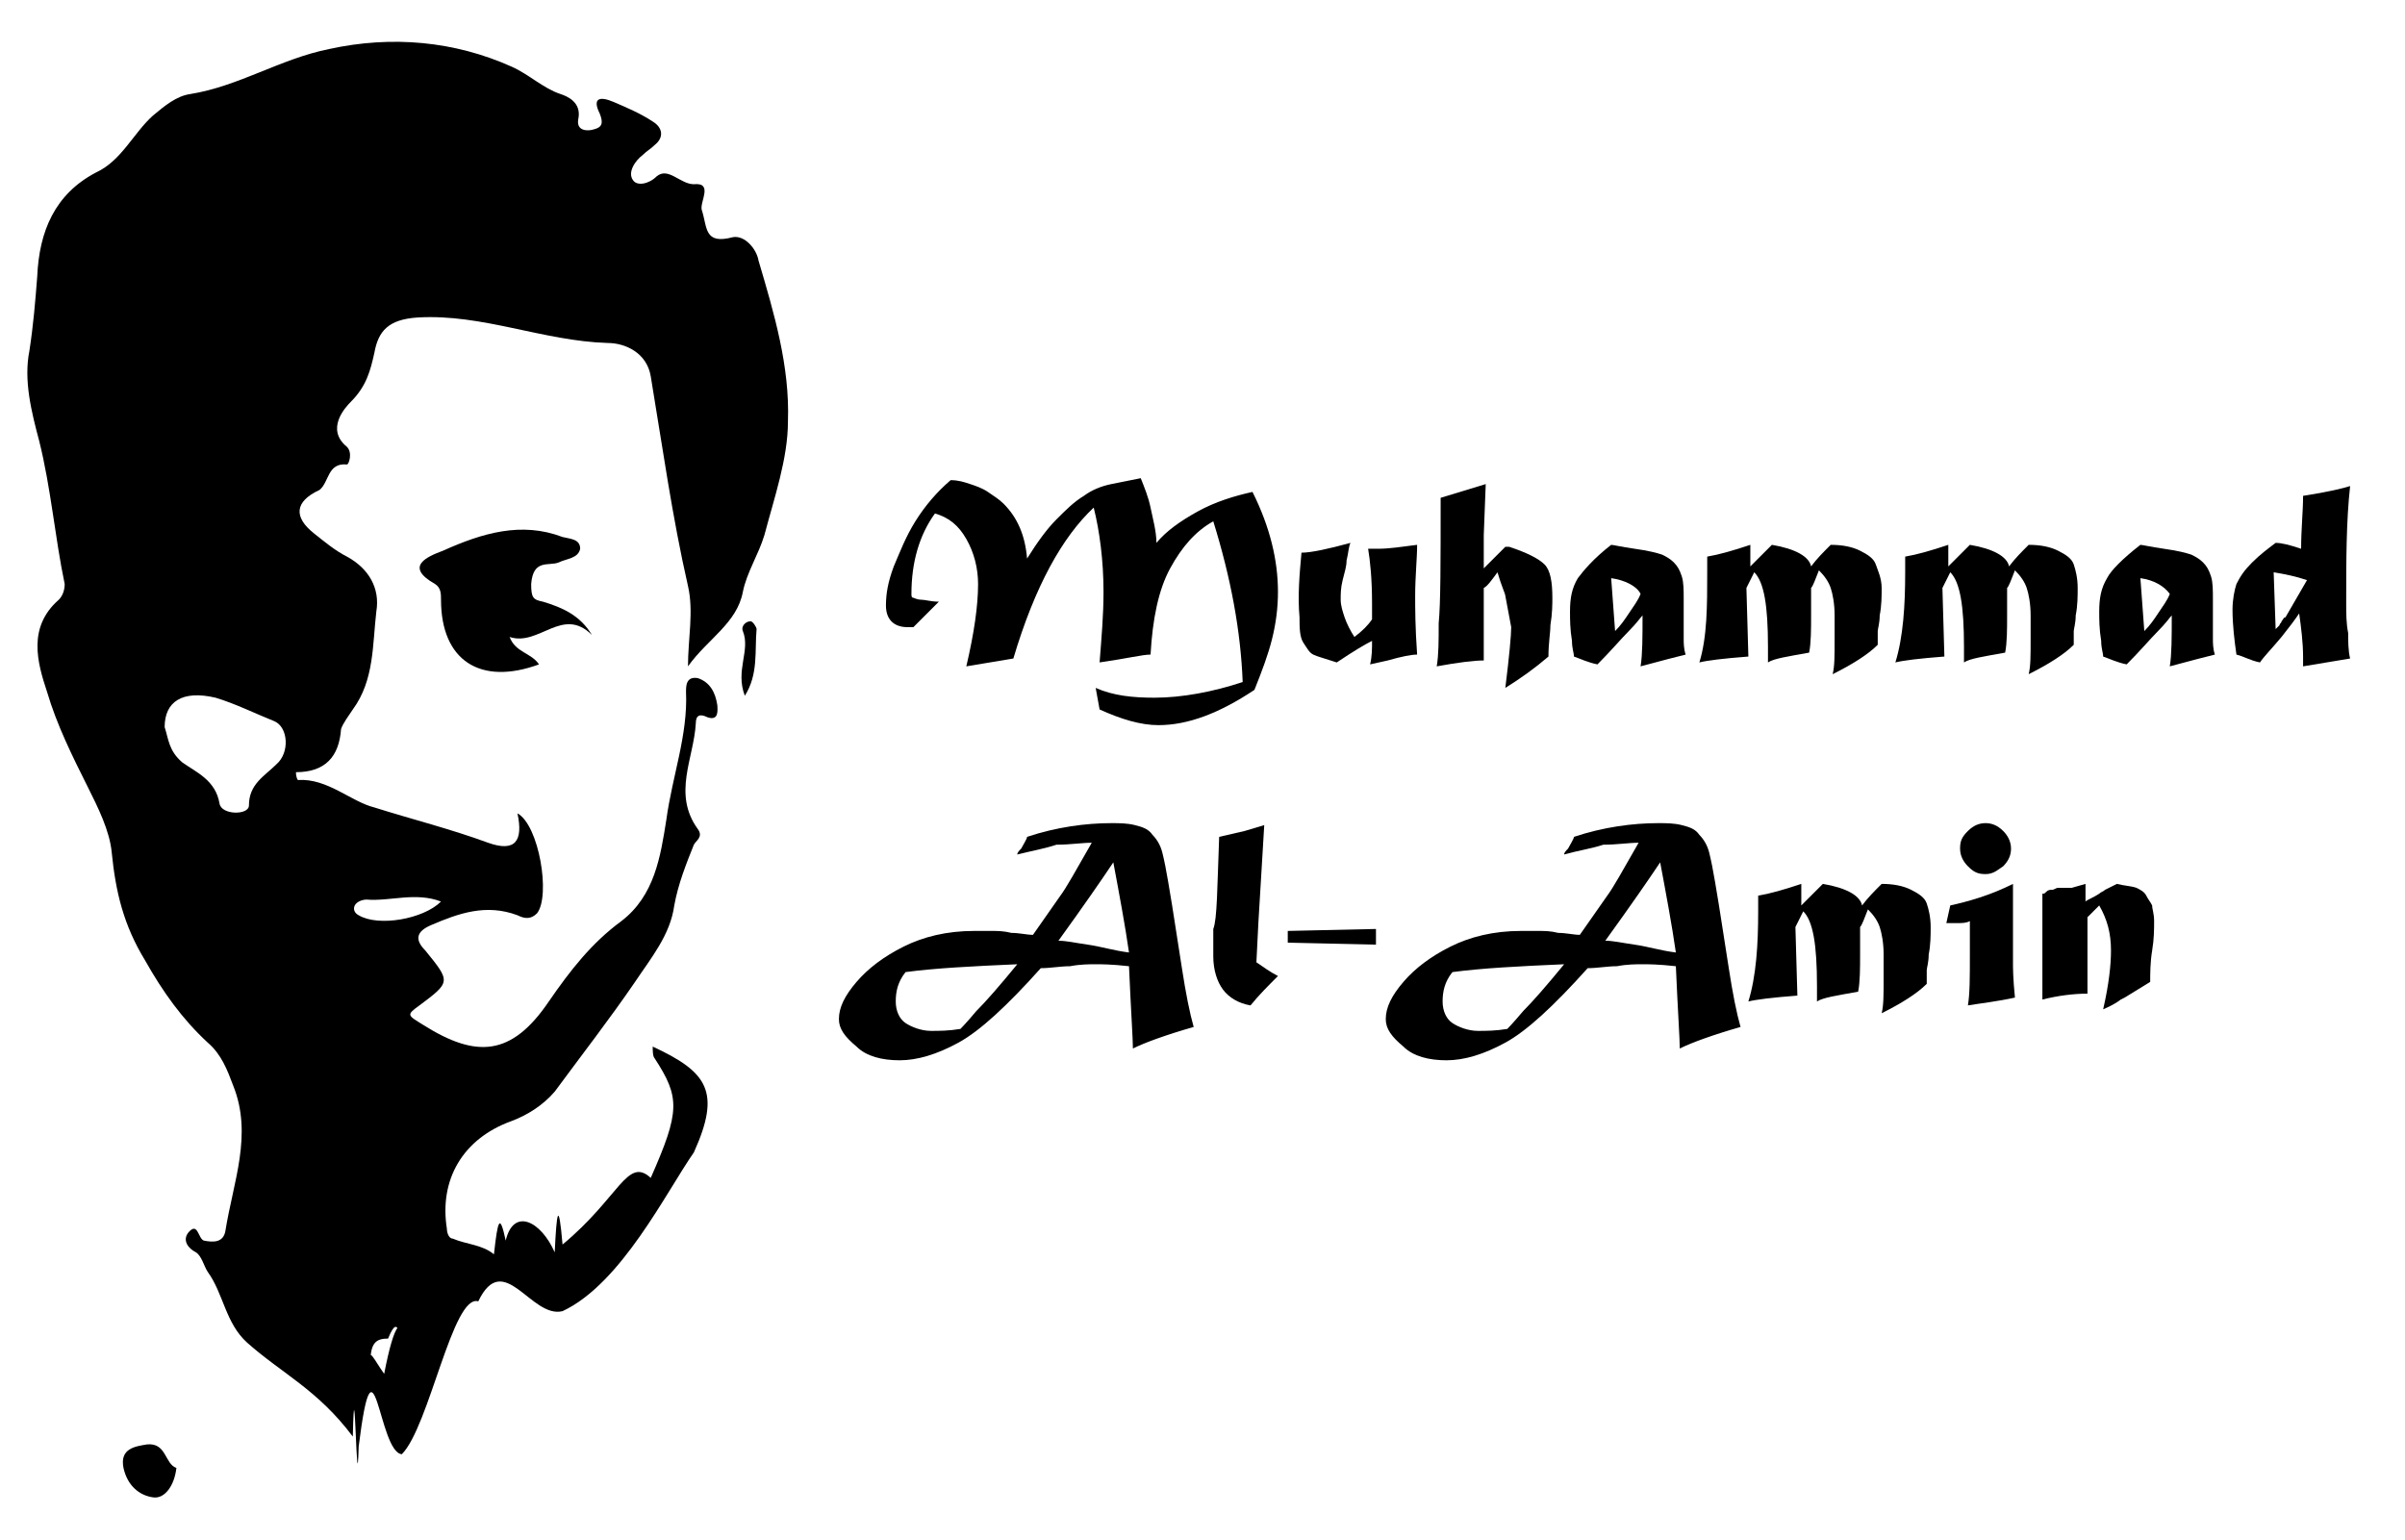 <?xml version="1.0" encoding="utf-8"?>
<!-- Generator: Adobe Illustrator 23.0.1, SVG Export Plug-In . SVG Version: 6.00 Build 0)  -->
<!DOCTYPE svg PUBLIC "-//W3C//DTD SVG 1.1//EN" "http://www.w3.org/Graphics/SVG/1.1/DTD/svg11.dtd">
<svg version="1.1" id="Layer_1" xmlns:x="http://ns.adobe.com/Extensibility/1.0/" xmlns:i="http://ns.adobe.com/AdobeIllustrator/10.0/" xmlns:graph="http://ns.adobe.com/Graphs/1.0/"
	 xmlns="http://www.w3.org/2000/svg" xmlns:xlink="http://www.w3.org/1999/xlink" x="0px" y="0px" viewBox="0 0 122.7 78.6"
	 style="enable-background:new 0 0 122.7 78.6;" xml:space="preserve">
<style type="text/css">
	.Drop_x0020_Shadow{fill:none;}
	.Round_x0020_Corners_x0020_2_x0020_pt{fill:#FFFFFF;stroke:#000000;stroke-miterlimit:10;}
	.Live_x0020_Reflect_x0020_X{fill:none;}
	.Bevel_x0020_Soft{fill:url(#SVGID_1_);}
	.Dusk{fill:#FFFFFF;}
	.Foliage_GS{fill:#FFDD00;}
	.Pompadour_GS{fill-rule:evenodd;clip-rule:evenodd;fill:#44ADE2;}
</style>
<linearGradient id="SVGID_1_" gradientUnits="userSpaceOnUse" x1="0" y1="-10.44" x2="0.707" y2="-9.732">
	<stop  offset="0" style="stop-color:#DEDFE3"/>
	<stop  offset="0.174" style="stop-color:#D8D9DD"/>
	<stop  offset="0.352" style="stop-color:#C9CACD"/>
	<stop  offset="0.532" style="stop-color:#B4B5B8"/>
	<stop  offset="0.714" style="stop-color:#989A9C"/>
	<stop  offset="0.895" style="stop-color:#797C7E"/>
	<stop  offset="1" style="stop-color:#656B6C"/>
</linearGradient>
<g>
	<g>
		<path d="M35.1,34c0-1.4,0.3-2.8,0-4.1c-0.8-3.5-1.3-7.1-1.9-10.7c-0.2-1.2-1.3-1.7-2.2-1.7c-3.3-0.1-6.4-1.5-9.7-1.3
			c-1.5,0.1-2,0.7-2.2,1.8c-0.2,0.9-0.4,1.7-1.2,2.5c-0.3,0.3-1.3,1.4-0.2,2.3c0.3,0.3,0.1,0.9,0,0.9c-1-0.1-0.9,0.9-1.4,1.3
			C15,25.6,15,26.4,16,27.2c0.5,0.4,1.1,0.9,1.7,1.2c1.1,0.6,1.7,1.6,1.5,2.8c-0.2,1.7-0.1,3.5-1.2,5c-0.2,0.3-0.5,0.7-0.6,1
			c-0.1,1.4-0.8,2.2-2.3,2.2c0,0.3,0.1,0.4,0.1,0.4c1.5-0.1,2.7,1.1,3.9,1.4c1.9,0.6,3.9,1.1,5.8,1.8c1.4,0.5,1.8-0.1,1.5-1.5
			c1.1,0.6,1.7,4.2,1,5.1c-0.3,0.3-0.6,0.3-1,0.1c-1.6-0.6-3-0.1-4.4,0.5c-0.7,0.3-0.9,0.7-0.3,1.3c1.3,1.6,1.3,1.6-0.3,2.8
			c-0.7,0.5-0.6,0.5,0.2,1c2.7,1.7,4.5,1.6,6.4-1.2c1.1-1.6,2.2-3,3.7-4.1c1.7-1.3,2-3.3,2.3-5.2c0.3-2.2,1.1-4.3,1-6.5
			c0-0.3,0-0.8,0.6-0.7c0.6,0.2,0.9,0.7,1,1.4c0,0.2,0.1,0.8-0.5,0.6c-0.4-0.2-0.6-0.1-0.6,0.3c-0.1,1.8-1.2,3.6,0.1,5.4
			c0.3,0.4-0.1,0.6-0.2,0.8c-0.4,1-0.8,2-1,3.1c-0.2,1.5-1.2,2.7-2,3.9c-1.3,1.9-2.7,3.7-4.1,5.6c-0.6,0.7-1.4,1.2-2.2,1.5
			c-2.5,0.9-3.7,3-3.3,5.5c0,0.2,0.1,0.5,0.3,0.5c0.7,0.3,1.5,0.3,2.1,0.8c0.2-1.8,0.3-2.1,0.6-0.7c0.4-1.7,1.8-1,2.5,0.6
			c0.1-2.1,0.2-2.7,0.4-0.4c2.9-2.4,3.3-4.5,4.5-3.4c1.5-3.4,1.5-4.1,0.2-6.1c-0.1-0.1-0.1-0.4-0.1-0.6c2.8,1.3,3.5,2.3,2.1,5.4
			c-1.4,2-3.7,6.7-6.7,8.1c-1.6,0.4-3-3.2-4.3-0.5c-1.3-0.4-2.5,6.4-3.9,7.8c-1.2-0.1-1.4-6.8-2.2-0.4c-0.1,3.5-0.2-5-0.3-0.5
			c-1.8-2.4-3.6-3.2-5.4-4.8c-1.1-1-1.2-2.5-2-3.6c-0.2-0.3-0.3-0.8-0.6-1c-0.4-0.2-0.7-0.6-0.4-1c0.5-0.6,0.5,0.3,0.8,0.4
			c0.5,0.1,1,0.1,1.1-0.5c0.4-2.5,1.4-4.9,0.4-7.4c-0.3-0.8-0.6-1.6-1.3-2.2c-1.3-1.2-2.3-2.6-3.2-4.2c-1.1-1.8-1.5-3.5-1.7-5.5
			c-0.1-1.1-0.7-2.3-1.2-3.3c-0.8-1.6-1.6-3.2-2.1-4.9C1.9,33.8,1.4,32,3,30.6c0.2-0.2,0.3-0.5,0.3-0.8c-0.5-2.4-0.7-4.9-1.3-7.3
			c-0.4-1.5-0.8-3.1-0.5-4.6c0.2-1.3,0.3-2.5,0.4-3.8C2,11.8,2.8,9.9,4.9,8.8c1.3-0.6,1.9-2,2.9-2.9c0.6-0.5,1.2-1,1.9-1.1
			c2.5-0.4,4.6-1.8,7.1-2.3c3.2-0.7,6.4-0.4,9.3,0.9c0.9,0.4,1.6,1.1,2.5,1.4c0.3,0.1,1.1,0.4,0.9,1.3c-0.1,0.6,0.5,0.6,0.8,0.5
			c0.4-0.1,0.5-0.3,0.3-0.8c-0.4-0.8,0-0.9,0.7-0.6c0.7,0.3,1.4,0.6,2,1c0.5,0.3,0.6,0.8,0.1,1.2c-0.2,0.2-0.4,0.3-0.6,0.5
			c-0.4,0.3-0.8,0.9-0.5,1.3c0.2,0.3,0.8,0.2,1.2-0.2c0.6-0.5,1.2,0.4,1.9,0.4c1-0.1,0.3,0.9,0.4,1.3c0.3,0.9,0.1,1.8,1.6,1.4
			c0.6-0.1,1.2,0.6,1.3,1.2c0.8,2.7,1.6,5.4,1.5,8.2c0,1.9-0.7,3.9-1.2,5.8c-0.3,1-0.9,1.9-1.1,2.9C37.6,31.8,36.1,32.6,35.1,34z
			 M8.4,37.1c0.2,0.6,0.2,1.2,0.9,1.8c0.7,0.5,1.7,0.9,1.9,2.1c0.1,0.6,1.5,0.6,1.5,0.1c0-1.1,0.8-1.5,1.4-2.1
			c0.7-0.6,0.6-1.9-0.1-2.2c-1-0.4-2-0.9-3-1.2C9.3,35.2,8.4,35.8,8.4,37.1z M22.5,46c-1.3-0.5-2.6,0-3.8-0.1
			c-0.2,0-0.5,0.1-0.6,0.3c-0.1,0.2,0,0.4,0.2,0.5C19.3,47.3,21.6,46.9,22.5,46z M20.6,69.3c-0.2-0.8-0.2-2.5-0.8-1
			c-0.6,0-0.9,0.2-0.9,1.2c-0.1-0.8,0.2-0.1,0.7,0.6C20.1,67.5,20.6,66.7,20.6,69.3z"/>
		<path d="M30.2,32.4c-1.5-1.5-2.7,0.6-4.2,0.1c0.3,0.8,1.1,0.8,1.5,1.4c-3,1.1-5-0.2-5-3.3c0-0.3,0-0.6-0.3-0.8
			c-1.6-0.9-0.4-1.4,0.4-1.7c2-0.9,4-1.5,6.1-0.7c0.4,0.1,0.9,0.1,0.9,0.6c-0.1,0.5-0.7,0.5-1.1,0.7c-0.5,0.2-1.3-0.2-1.4,1.1
			c0,0.7,0.1,0.8,0.6,0.9C28.7,31,29.6,31.4,30.2,32.4z"/>
		<path d="M9,74.9c-0.1,0.9-0.6,1.6-1.2,1.5c-0.7-0.1-1.3-0.6-1.5-1.5c-0.2-1,0.6-1.1,1.2-1.2C8.5,73.6,8.4,74.7,9,74.9z"/>
		<path d="M38,35.5c-0.5-1.3,0.3-2.3-0.1-3.3c-0.1-0.2,0.1-0.5,0.4-0.5c0.1,0,0.3,0.3,0.3,0.4C38.5,33.2,38.7,34.4,38,35.5z"/>
	</g>
	<g>
		<g>
			<path d="M51.7,33.6L49.3,34c0.4-1.7,0.6-3.1,0.6-4.2c0-0.8-0.2-1.6-0.6-2.3c-0.4-0.7-0.9-1.1-1.6-1.3c-0.8,1.1-1.2,2.5-1.2,4.1
				c0,0.1,0,0.2,0.1,0.2c0,0,0.2,0.1,0.4,0.1c0.2,0,0.5,0.1,0.9,0.1c-0.7,0.7-1.1,1.1-1.3,1.3l-0.3,0c-0.7,0-1.1-0.4-1.1-1.1
				c0-0.6,0.1-1.2,0.4-2c0.3-0.7,0.6-1.5,1.1-2.3c0.5-0.8,1.1-1.5,1.8-2.1c0.4,0,0.7,0.1,1,0.2s0.6,0.2,0.9,0.4s0.6,0.4,0.8,0.6
				c0.7,0.7,1.1,1.6,1.2,2.8c0.5-0.8,1-1.5,1.5-2s0.9-0.9,1.4-1.2c0.4-0.3,0.9-0.5,1.4-0.6s1-0.2,1.5-0.3c0.2,0.5,0.4,1,0.5,1.5
				s0.3,1.2,0.3,1.8c0.5-0.6,1.2-1.1,2.1-1.6c0.9-0.5,1.9-0.8,2.8-1c0.9,1.8,1.3,3.5,1.3,5.1c0,0.8-0.1,1.6-0.3,2.4
				c-0.2,0.8-0.5,1.6-0.9,2.6c-1.8,1.2-3.4,1.8-4.9,1.8c-0.9,0-1.9-0.3-3-0.8l-0.2-1.1c0.9,0.4,1.9,0.5,3,0.5c1.4,0,3-0.3,4.5-0.8
				c-0.1-2.6-0.6-5.3-1.5-8.2c-0.9,0.5-1.6,1.3-2.2,2.4c-0.6,1.1-0.9,2.6-1,4.4c-0.4,0-1.2,0.2-2.6,0.4c0.1-1.3,0.2-2.4,0.2-3.6
				c0-1.6-0.2-3.1-0.5-4.3C54.2,27.4,52.8,29.9,51.7,33.6z"/>
			<path d="M66.4,28.2c0.5,0,1.4-0.2,2.5-0.5c-0.1,0.2-0.1,0.5-0.2,0.9c0,0.3-0.1,0.6-0.2,1c-0.1,0.4-0.1,0.7-0.1,1
				c0,0.3,0.1,0.6,0.2,0.9c0.1,0.3,0.3,0.7,0.5,1c0.4-0.3,0.7-0.6,0.9-0.9c0-0.1,0-0.4,0-0.8c0-1.3-0.1-2.2-0.2-2.8
				c0.2,0,0.3,0,0.5,0c0.6,0,1.2-0.1,2-0.2c0,0.7-0.1,1.6-0.1,2.6c0,0.6,0,1.6,0.1,3c-0.3,0-0.8,0.1-1.5,0.3l-0.9,0.2
				c0.1-0.4,0.1-0.8,0.1-1.2c-0.4,0.2-0.9,0.5-1.8,1.1c-0.6-0.2-1-0.3-1.2-0.4c-0.2-0.1-0.3-0.3-0.5-0.6c-0.2-0.3-0.2-0.8-0.2-1.3
				C66.2,30.4,66.3,29.3,66.4,28.2z"/>
			<path d="M73.5,25.4l2.3-0.7l-0.1,2.6V29l1.1-1.1H77c0.9,0.3,1.5,0.6,1.8,0.9c0.3,0.3,0.4,0.9,0.4,1.7c0,0.3,0,0.8-0.1,1.4
				c0,0.4-0.1,0.9-0.1,1.6c-0.7,0.6-1.4,1.1-2.2,1.6c0.2-1.6,0.3-2.7,0.3-3.1l-0.3-1.6c0-0.1-0.2-0.5-0.4-1.2
				c-0.3,0.4-0.5,0.7-0.7,0.8v1.7c0,0,0,0.2,0,0.5c0,0.3,0,0.5,0,0.7c0,0.1,0,0.4,0,0.8c-0.5,0-1.3,0.1-2.4,0.3
				c0.1-0.6,0.1-1.3,0.1-2.2C73.5,30.8,73.5,28.7,73.5,25.4z"/>
			<path d="M82.2,27.8c0.1,0,0.5,0.1,1.2,0.2c0.7,0.1,1.1,0.2,1.4,0.3c0.2,0.1,0.4,0.2,0.6,0.4s0.3,0.4,0.4,0.7
				c0.1,0.3,0.1,0.7,0.1,1.2l0,2c0,0.2,0,0.5,0.1,0.8c-0.4,0.1-1.2,0.3-2.3,0.6c0.1-0.6,0.1-1.5,0.1-2.6c-0.1,0.1-0.3,0.4-0.7,0.8
				s-0.9,1-1.6,1.7c-0.5-0.1-0.9-0.3-1.2-0.4c0-0.2-0.1-0.4-0.1-0.8c-0.1-0.6-0.1-1.1-0.1-1.5c0-0.7,0.1-1.2,0.4-1.7
				C80.8,29.1,81.3,28.5,82.2,27.8z M82.2,29.5l0.2,2.7c0.3-0.3,0.5-0.6,0.7-0.9s0.5-0.7,0.6-1C83.5,29.9,82.9,29.6,82.2,29.5z"/>
			<path d="M87.1,29.2v-0.8c0.6-0.1,1.3-0.3,2.2-0.6l0,1.1c0.5-0.5,0.8-0.8,1.1-1.1c1.2,0.2,1.9,0.6,2,1.1c0.3-0.4,0.6-0.7,1-1.1
				c0.6,0,1.1,0.1,1.5,0.3c0.4,0.2,0.7,0.4,0.8,0.7S96,29.5,96,30c0,0.4,0,0.9-0.1,1.4c0,0.4-0.1,0.7-0.1,0.8c0,0.1,0,0.3,0,0.7
				c-0.5,0.5-1.3,1-2.3,1.5c0.1-0.4,0.1-0.9,0.1-1.8l0-0.2c0-0.4,0-0.7,0-1c0-0.6-0.1-1.1-0.2-1.4c-0.1-0.3-0.3-0.6-0.6-0.9
				c-0.2,0.5-0.3,0.8-0.4,0.9c0,0.4,0,0.8,0,1.4c0,0.7,0,1.4-0.1,1.9c-1.1,0.2-1.8,0.3-2.1,0.5c0-0.3,0-0.6,0-0.8
				c0-2.1-0.2-3.3-0.7-3.8l-0.4,0.8l0.1,3.5c-1.3,0.1-2.1,0.2-2.5,0.3C87.1,32.5,87.1,30.9,87.1,29.2z"/>
			<path d="M97.2,29.2v-0.8c0.6-0.1,1.3-0.3,2.2-0.6l0,1.1c0.5-0.5,0.8-0.8,1.1-1.1c1.2,0.2,1.9,0.6,2,1.1c0.3-0.4,0.6-0.7,1-1.1
				c0.6,0,1.1,0.1,1.5,0.3c0.4,0.2,0.7,0.4,0.8,0.7s0.2,0.7,0.2,1.2c0,0.4,0,0.9-0.1,1.4c0,0.4-0.1,0.7-0.1,0.8c0,0.1,0,0.3,0,0.7
				c-0.5,0.5-1.3,1-2.3,1.5c0.1-0.4,0.1-0.9,0.1-1.8l0-0.2c0-0.4,0-0.7,0-1c0-0.6-0.1-1.1-0.2-1.4c-0.1-0.3-0.3-0.6-0.6-0.9
				c-0.2,0.5-0.3,0.8-0.4,0.9c0,0.4,0,0.8,0,1.4c0,0.7,0,1.4-0.1,1.9c-1.1,0.2-1.8,0.3-2.1,0.5c0-0.3,0-0.6,0-0.8
				c0-2.1-0.2-3.3-0.7-3.8l-0.4,0.8l0.1,3.5c-1.3,0.1-2.1,0.2-2.5,0.3C97.1,32.5,97.2,30.9,97.2,29.2z"/>
			<path d="M109.2,27.8c0.1,0,0.5,0.1,1.2,0.2c0.7,0.1,1.1,0.2,1.4,0.3c0.2,0.1,0.4,0.2,0.6,0.4s0.3,0.4,0.4,0.7
				c0.1,0.3,0.1,0.7,0.1,1.2l0,2c0,0.2,0,0.5,0.1,0.8c-0.4,0.1-1.2,0.3-2.3,0.6c0.1-0.6,0.1-1.5,0.1-2.6c-0.1,0.1-0.3,0.4-0.7,0.8
				s-0.9,1-1.6,1.7c-0.5-0.1-0.9-0.3-1.2-0.4c0-0.2-0.1-0.4-0.1-0.8c-0.1-0.6-0.1-1.1-0.1-1.5c0-0.7,0.1-1.2,0.4-1.7
				C107.7,29.1,108.3,28.5,109.2,27.8z M109.2,29.5l0.2,2.7c0.3-0.3,0.5-0.6,0.7-0.9s0.5-0.7,0.6-1
				C110.4,29.9,109.9,29.6,109.2,29.5z"/>
			<path d="M119.9,33.6l-2.4,0.4c0-0.1,0-0.3,0-0.5c0-0.7-0.1-1.5-0.2-2.2c-0.2,0.3-0.5,0.7-0.9,1.2c-0.5,0.6-0.9,1-1.1,1.3
				c-0.5-0.1-0.8-0.3-1.2-0.4c-0.1-0.7-0.2-1.5-0.2-2.3c0-0.5,0.1-1,0.2-1.3c0.2-0.4,0.4-0.7,0.8-1.1s0.8-0.7,1.2-1
				c0.3,0,0.7,0.1,1.3,0.3c0-1,0.1-1.9,0.1-2.7c1.3-0.2,2.1-0.4,2.4-0.5c-0.2,1.8-0.2,3.8-0.2,6c0,0.5,0,1,0.1,1.5
				C119.8,32.7,119.8,33.2,119.9,33.6z M116,29.2l0.1,2.9c0,0,0,0,0.1-0.1c0,0,0,0,0.1-0.1c0-0.1,0.1-0.1,0.1-0.2
				c0.1-0.1,0.1-0.2,0.2-0.2l1.1-1.9C117.1,29.4,116.6,29.3,116,29.2z"/>
		</g>
		<g>
			<path d="M51.9,43.6c0-0.1,0.1-0.2,0.2-0.3c0.1-0.2,0.3-0.5,0.3-0.6c1.5-0.5,3-0.7,4.3-0.7c0.4,0,0.8,0,1.2,0.1
				c0.4,0.1,0.7,0.2,0.9,0.5c0.2,0.2,0.4,0.5,0.5,0.9c0.1,0.4,0.2,0.9,0.3,1.5l0.2,1.2l0.5,3.2c0.2,1.3,0.4,2.3,0.6,3
				c-1.4,0.4-2.5,0.8-3.1,1.1c0-0.5-0.1-1.9-0.2-4.2c-0.9-0.1-1.4-0.1-1.7-0.1c-0.3,0-0.8,0-1.3,0.1c-0.5,0-1,0.1-1.5,0.1
				c-1.7,1.9-3.1,3.2-4.2,3.8c-1.1,0.6-2.1,0.9-3,0.9c-0.9,0-1.7-0.2-2.2-0.7c-0.6-0.5-0.9-0.9-0.9-1.4c0-0.6,0.3-1.2,0.9-1.9
				c0.6-0.7,1.4-1.3,2.4-1.8c1-0.5,2.2-0.8,3.6-0.8c0.3,0,0.6,0,0.9,0c0.3,0,0.6,0,1,0.1c0.4,0,0.8,0.1,1.1,0.1l1.4-2
				c0.3-0.4,0.8-1.3,1.6-2.7c-0.5,0-1.1,0.1-1.8,0.1C53.3,43.3,52.7,43.4,51.9,43.6z M46.2,49.6c-0.4,0.5-0.5,1-0.5,1.5
				c0,0.5,0.2,0.9,0.5,1.1s0.8,0.4,1.3,0.4c0.4,0,0.9,0,1.5-0.1c0,0,0.3-0.3,0.8-0.9c0.5-0.5,1.2-1.3,2.1-2.4
				C49.6,49.3,47.7,49.4,46.2,49.6z M54,48c0.4,0,0.8,0.1,1.5,0.2s1.3,0.3,2.1,0.4c-0.2-1.4-0.5-3-0.8-4.6
				C56.2,44.9,55.3,46.2,54,48z"/>
			<path d="M62.2,42.7l1.3-0.3l1-0.3l-0.3,5l-0.1,2c0.3,0.2,0.7,0.5,1.1,0.7v0c-0.5,0.5-1,1-1.4,1.5c-0.6-0.1-1.1-0.4-1.4-0.8
				s-0.5-1-0.5-1.7c0-0.3,0-0.7,0-1.4C62.1,46.9,62.1,45.3,62.2,42.7z"/>
			<path d="M65.7,48.1v-0.6l4.5-0.1v0.8L65.7,48.1z"/>
			<path d="M79.8,43.6c0-0.1,0.1-0.2,0.2-0.3c0.1-0.2,0.3-0.5,0.3-0.6c1.5-0.5,3-0.7,4.3-0.7c0.4,0,0.8,0,1.2,0.1
				c0.4,0.1,0.7,0.2,0.9,0.5c0.2,0.2,0.4,0.5,0.5,0.9c0.1,0.4,0.2,0.9,0.3,1.5l0.2,1.2l0.5,3.2c0.2,1.3,0.4,2.3,0.6,3
				c-1.4,0.4-2.5,0.8-3.1,1.1c0-0.5-0.1-1.9-0.2-4.2c-0.9-0.1-1.4-0.1-1.7-0.1c-0.3,0-0.8,0-1.3,0.1c-0.5,0-1,0.1-1.5,0.1
				c-1.7,1.9-3.1,3.2-4.2,3.8c-1.1,0.6-2.1,0.9-3,0.9c-0.9,0-1.7-0.2-2.2-0.7c-0.6-0.5-0.9-0.9-0.9-1.4c0-0.6,0.3-1.2,0.9-1.9
				c0.6-0.7,1.4-1.3,2.4-1.8c1-0.5,2.2-0.8,3.6-0.8c0.3,0,0.6,0,0.9,0c0.3,0,0.6,0,1,0.1c0.4,0,0.8,0.1,1.1,0.1l1.4-2
				c0.3-0.4,0.8-1.3,1.6-2.7c-0.5,0-1.1,0.1-1.8,0.1C81.2,43.3,80.5,43.4,79.8,43.6z M74.1,49.6c-0.4,0.5-0.5,1-0.5,1.5
				c0,0.5,0.2,0.9,0.5,1.1s0.8,0.4,1.3,0.4c0.4,0,0.9,0,1.5-0.1c0,0,0.3-0.3,0.8-0.9c0.5-0.5,1.2-1.3,2.1-2.4
				C77.5,49.3,75.6,49.4,74.1,49.6z M81.9,48c0.4,0,0.8,0.1,1.5,0.2s1.3,0.3,2.1,0.4c-0.2-1.4-0.5-3-0.8-4.6
				C84.1,44.9,83.2,46.2,81.9,48z"/>
			<path d="M89.7,46.5v-0.8c0.6-0.1,1.3-0.3,2.2-0.6l0,1.1c0.5-0.5,0.8-0.8,1.1-1.1c1.2,0.2,1.9,0.6,2,1.1c0.3-0.4,0.6-0.7,1-1.1
				c0.6,0,1.1,0.1,1.5,0.3c0.4,0.2,0.7,0.4,0.8,0.7s0.2,0.7,0.2,1.2c0,0.4,0,0.9-0.1,1.4c0,0.4-0.1,0.7-0.1,0.8c0,0.1,0,0.3,0,0.7
				c-0.5,0.5-1.3,1-2.3,1.5c0.1-0.4,0.1-0.9,0.1-1.8l0-0.2c0-0.4,0-0.7,0-1c0-0.6-0.1-1.1-0.2-1.4c-0.1-0.3-0.3-0.6-0.6-0.9
				c-0.2,0.5-0.3,0.8-0.4,0.9c0,0.4,0,0.8,0,1.4c0,0.7,0,1.4-0.1,1.9c-1.1,0.2-1.8,0.3-2.1,0.5c0-0.3,0-0.6,0-0.8
				c0-2.1-0.2-3.3-0.7-3.8l-0.4,0.8l0.1,3.5c-1.3,0.1-2.1,0.2-2.5,0.3C89.6,49.8,89.7,48.2,89.7,46.5z"/>
			<path d="M99.3,47.1l0.2-0.9c0.9-0.2,2-0.5,3.2-1.1v1.2l0,0.5c0,0.1,0,0.1,0,0.2c0,0.2,0,0.4,0,0.6c0,0.1,0,0.2,0,0.3l0,1.2
				c0,0.3,0,0.8,0.1,1.8c-0.9,0.2-1.8,0.3-2.4,0.4c0.1-0.6,0.1-1.4,0.1-2.6l0-1.7c-0.2,0.1-0.4,0.1-0.6,0.1
				C99.6,47.1,99.5,47.1,99.3,47.1z M101.3,42c0.3,0,0.6,0.1,0.9,0.4c0.2,0.2,0.4,0.5,0.4,0.9c0,0.3-0.1,0.6-0.4,0.9
				c-0.3,0.2-0.5,0.4-0.9,0.4s-0.6-0.1-0.9-0.4c-0.2-0.2-0.4-0.5-0.4-0.9s0.1-0.6,0.4-0.9C100.7,42.1,101,42,101.3,42z"/>
			<path d="M105.7,45.3l0.7-0.2V46c0.1-0.1,0.4-0.2,0.7-0.4c0.1-0.1,0.2-0.1,0.3-0.2l0.6-0.3c0.4,0.1,0.7,0.1,1,0.2
				c0.2,0.1,0.4,0.2,0.5,0.4c0.1,0.2,0.2,0.3,0.3,0.5c0,0.2,0.1,0.4,0.1,0.8c0,0.4,0,0.9-0.1,1.5c-0.1,0.6-0.1,1.2-0.1,1.6l-1.3,0.8
				l-0.2,0.1c-0.4,0.3-0.7,0.4-0.9,0.5c0.3-1.3,0.4-2.3,0.4-3c0-0.9-0.2-1.6-0.6-2.3c0,0-0.1,0.1-0.2,0.2l-0.1,0.1l-0.3,0.3l0,3.9
				c-0.7,0-1.5,0.1-2.3,0.3c0-0.2,0-0.4,0-0.5c0-0.3,0-0.5,0-0.5v-0.2c0-0.2,0-0.3,0-0.4v-1.6c0-0.8,0-1.5,0-2.2
				c0.1,0,0.1,0,0.2-0.1s0.2-0.1,0.3-0.1c0.1,0,0.2-0.1,0.3-0.1L105.7,45.3z"/>
		</g>
	</g>
</g>
</svg>
